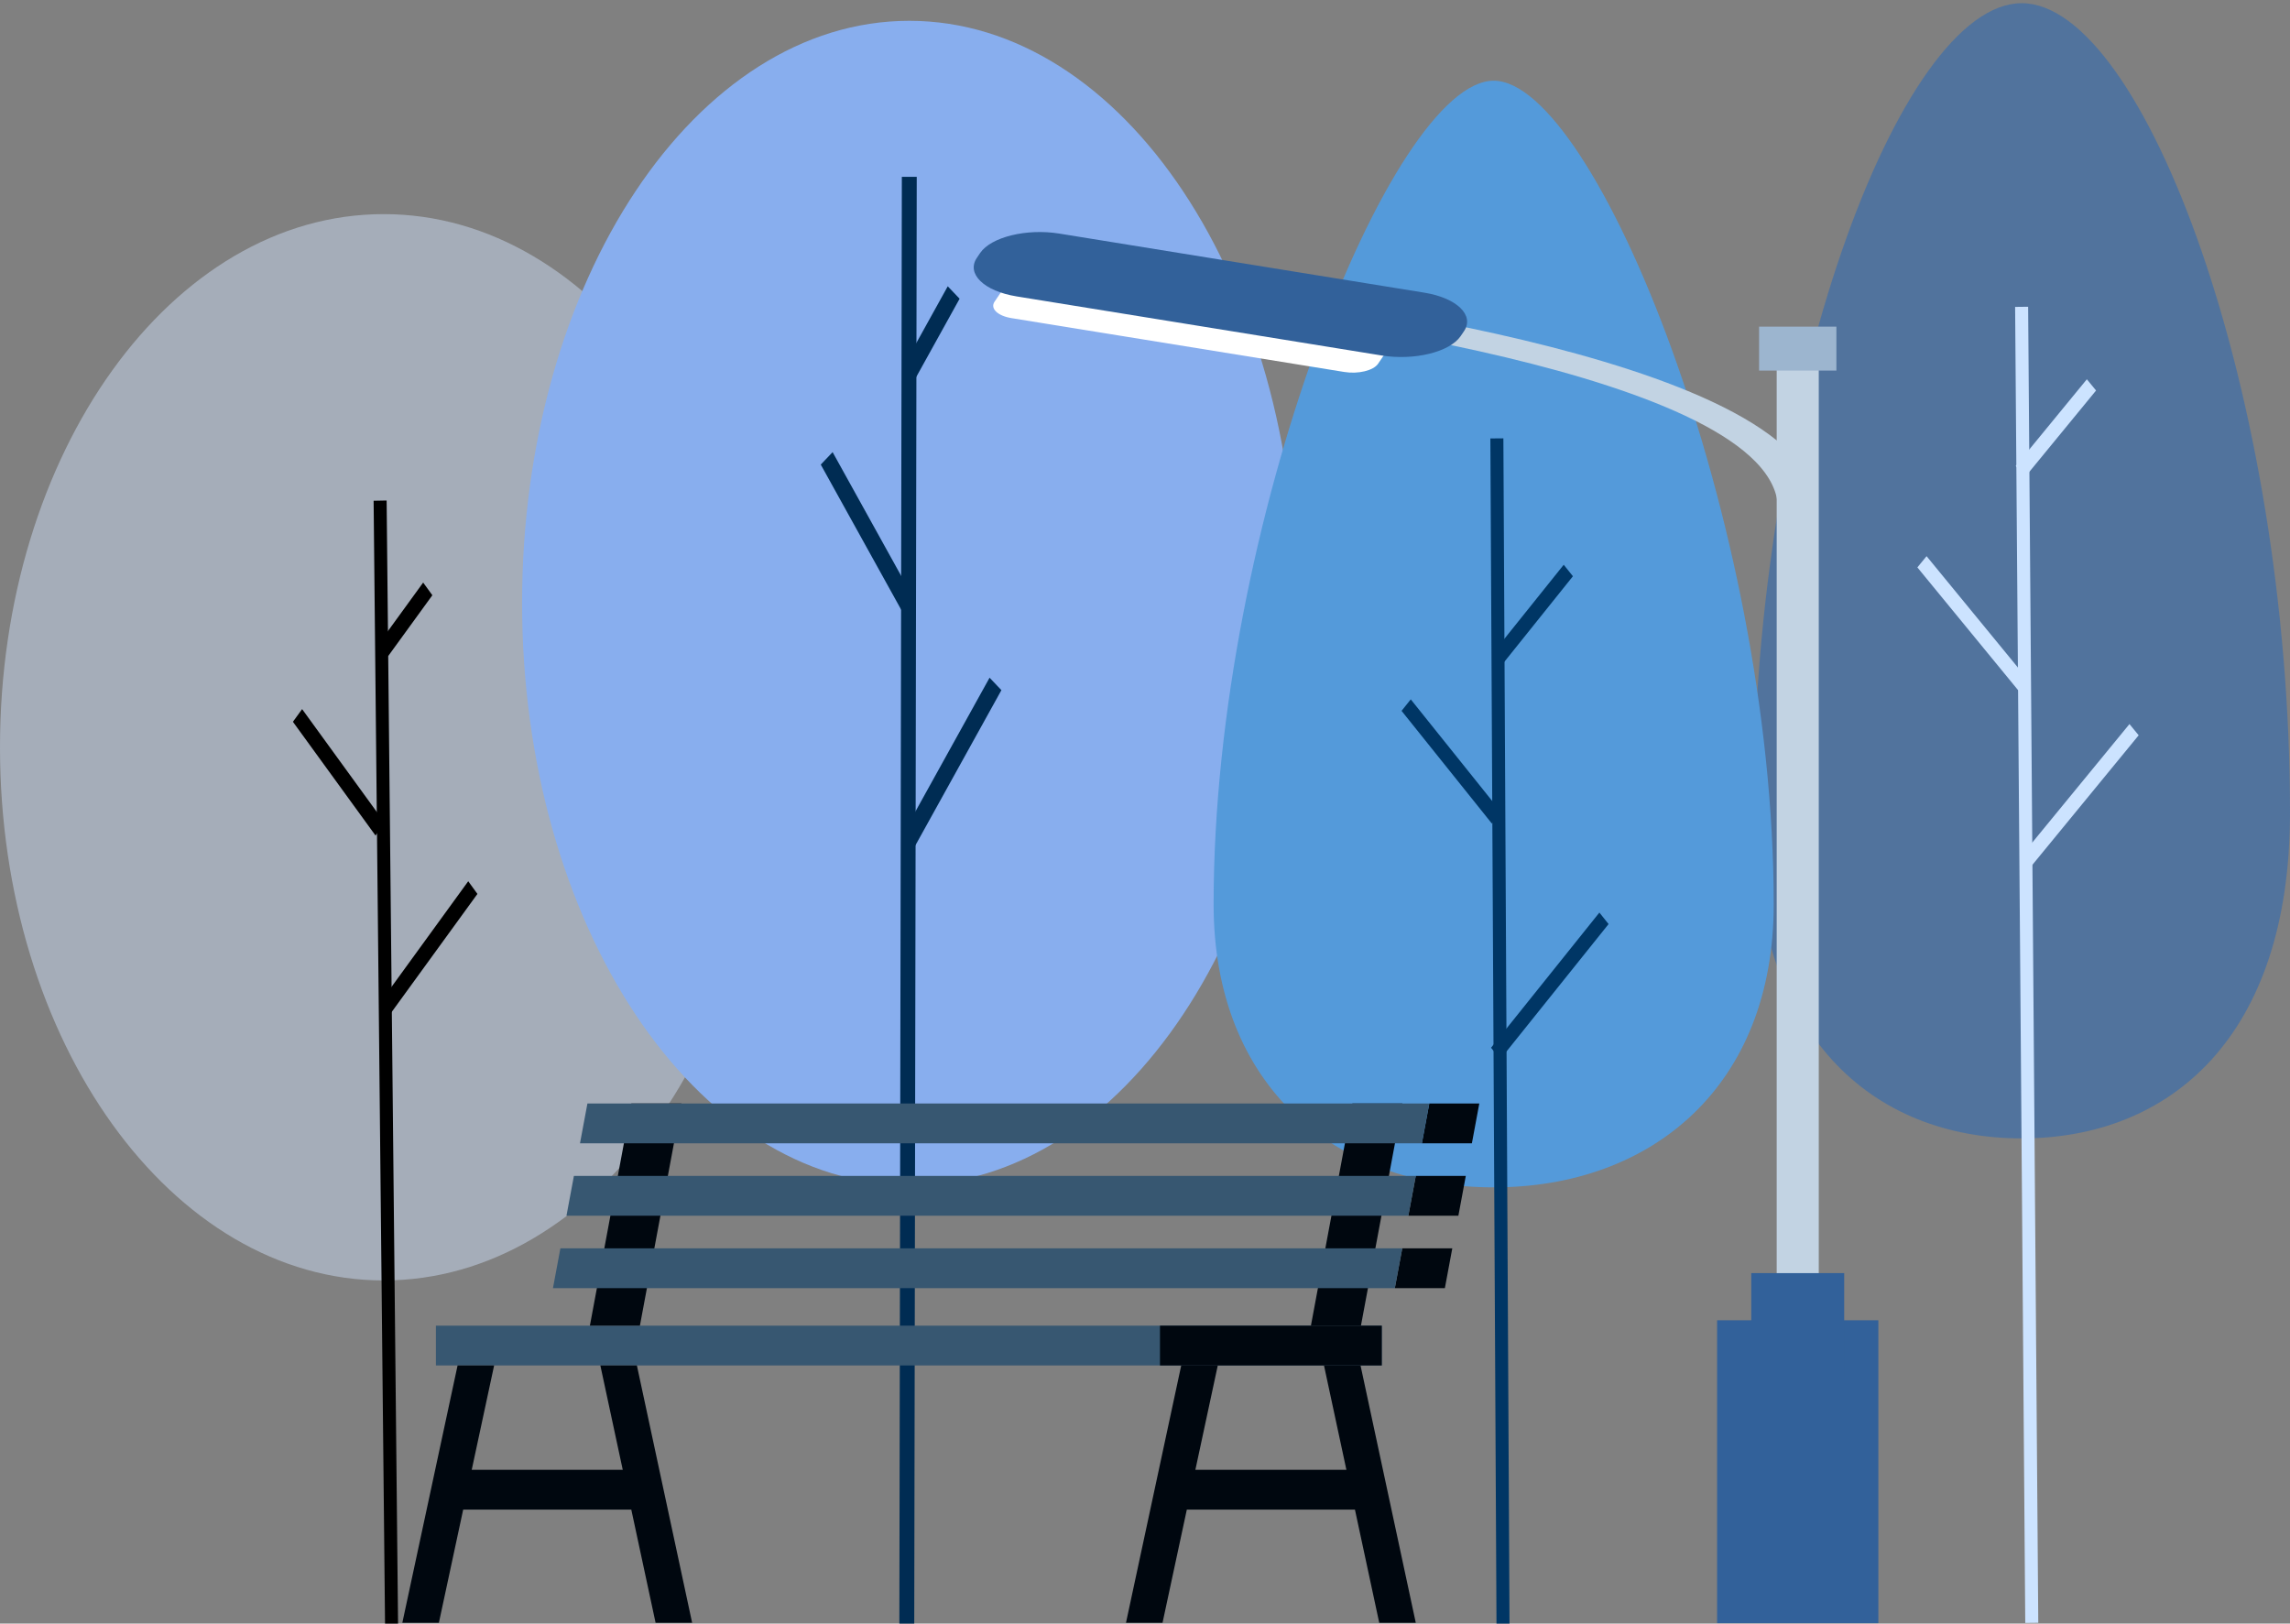 <?xml version="1.0" encoding="UTF-8" standalone="no"?>
<svg
   xmlns:dc="http://purl.org/dc/elements/1.1/"
   xmlns:cc="http://creativecommons.org/ns#"
   xmlns:rdf="http://www.w3.org/1999/02/22-rdf-syntax-ns#"
   xmlns:svg="http://www.w3.org/2000/svg"
   xmlns="http://www.w3.org/2000/svg"
   xmlns:sodipodi="http://sodipodi.sourceforge.net/DTD/sodipodi-0.dtd"
   xmlns:inkscape="http://www.inkscape.org/namespaces/inkscape"
   width="1407.36"
   height="997.838"
   viewBox="0 0 1407.36 997.838"
   version="1.1"
   id="svg6852"
   sodipodi:docname="bg-Nicole.svg"
   inkscape:version="1.0.2-2 (e86c870879, 2021-01-15)">
  <rect x="0" y="0" width="1407.36" height="997.838" fill="#808080" stroke="none"/>
  <sodipodi:namedview
     pagecolor="#ffffff"
     bordercolor="#666666"
     borderopacity="1"
     objecttolerance="10"
     gridtolerance="10"
     guidetolerance="10"
     inkscape:pageopacity="0"
     inkscape:pageshadow="2"
     inkscape:window-width="1920"
     inkscape:window-height="991"
     id="namedview6854"
     showgrid="false"
     inkscape:zoom="0.64976226"
     inkscape:cx="965.63434"
     inkscape:cy="545.99236"
     inkscape:window-x="-9"
     inkscape:window-y="-9"
     inkscape:window-maximized="1"
     inkscape:current-layer="Illustration-1"
     inkscape:document-rotation="0" />
  <!-- Generator: Sketch 53.2 (72643) - https://sketchapp.com -->
  <title
     id="title6519">bg-Nicole</title>
  <desc
     id="desc6521">Created with Sketch.</desc>
  <defs
     id="defs6537">
    <path
       d="m 78.101,86.331 c -6.87,3.94 -18.601,4.92 -28.82,4.33 l -2.35,29.04 -33.37,-13.73 c 0,0 3.2,-32.04 4.59,-44.34 -6.71,-6.09 -18.13,-8.91 -18.151,-19.25 -0.009,-3.57 2.08,-9.77 9.8,-9.78 10.37,-0.01 8.891,12.4 8.891,12.4 11.71,4.56 23.7,-34.82 30.62,-43.75 3.779,-4.87 32.8,6.05 32.8,6.05 l 17.45,4.67 c 0,0 0.609,61.69 -21.46,74.36"
       id="path-1" />
    <path
       d="m 326.125,87.826 5.524,20.974 c 0,0 43.888,-18.872 67.562,-10.525 L 320.764,147.424 300.981,88.766 Z M 60.029,24.797 35.517,49.312 c 0,0 2.227,13.349 2.336,28.812 0.158,22.383 -2.932,44.297 -2.932,44.297 L 1.9230769e-4,42.482 51.514,0 Z"
       id="path-3" />
    <path
       d="m 276.001,76.392 25.74,-4.799 9.716,37.231 -20.736,8.935 z M 30.963,0 33.657,31.067 15.324,49.335 0.768,24.919 Z"
       id="path-5" />
    <path
       d="M 170.349,319.821 C 130.39,399.349 61.603,466.77 61.603,466.77 L 0.016,375.442 c 0,0 82.048,-72.038 120.769,-231.114 C 114.276,118.192 109.65,96.664 108.026,82.866 102.699,37.683 129.573,7.26 136.785,1.9230769e-4 h 3.308 L 221.121,0 c 1.732,6.442 8.597,42.557 6.222,95.759 7.153,23.77 15.528,52.463 25.23,86.905 55.231,196.058 80.846,282.519 80.846,282.519 l -104.999,37.452 c 0,0 -30.14,-90.252 -58.071,-182.814 z"
       id="path-7" />
    <polygon
       id="path-9"
       points="0.218,140 45.603,140 45.603,0 0.218,0 " />
    <path
       d="m 227.311,228.597 -20.787,8.765 c 0.053,-3.186 0.546,-6.218 1.673,-8.868 2.151,-5.059 13.453,-6.48 13.453,-6.48 0,0 2.469,2.842 5.661,6.583 z m 6.434,7.626 c 3.671,4.416 6.914,8.462 7.556,9.723 1.614,3.171 4.599,18.868 4.457,21.969 -0.143,3.101 -9.444,17.037 -9.444,17.037 -5.771,-1.414 -2.002,-8.611 -2.002,-8.611 0,0 -5.17,4.371 -7.318,4.298 -20.241,-0.69 -19.156,-10.938 -18.678,-12.221 1.075,-2.882 6.478,0.413 6.478,0.413 0,0 -5.224,-10.597 -7.371,-22.021 z M 137.658,22.63 c -17.513,-1.644 -25.318,-16.296 -28.167,-21.896 6.219,-0.07 12.215,0.667 18.026,1.006 11.675,0.678 20.574,0.987 27.888,2.302 0.486,1.754 4.117,20.631 -17.747,18.588 z M 36.763,229.354 39.588,238.39 c 0,0 0.757,5.061 0.891,10.98 0.133,5.918 0.062,9.506 3.379,18.643 2.312,6.367 -6.845,3.771 -9.171,0.129 -2.4,-3.757 -2.428,-18.348 -7.186,-15.851 -4.757,2.496 -7.468,16.956 -7.746,30.797 -0.043,2.175 -1.807,3.808 -3.008,4.335 -1.947,0.855 -3.859,-7.881 -3.859,-7.881 0,0 -1.253,2.911 -4.089,1.419 -1.003,-0.527 -3.578,-6.577 -3.578,-6.577 0,0 -2.145,-3.052 -3.115,-6.344 -1.714,-5.812 -2.569,-16.409 -1.851,-19.443 0.917,-3.876 3.389,-10.959 5.519,-16.787 z"
       id="path-11" />
    <path
       d="m 189.635,24.796 44.871,-18.92 3.404,9.062 -45.64,18.359 z M 0.319,4.758 50.936,0.374 v 9.539 l -50.461,4 z"
       id="path-13" />
    <path
       d="M 71.028,116.942 70.167,87.129 c 0,0 36.147,2.885 43.88,-1.141 0,0 9.451,-48.802 -1.821,-75.827 L 111.998,9.109 35.716,0.166 31.44,44.037 C 28.87,36.441 7.664,27.827 2.12,38.705 -9.893,62.275 33.061,78.146 33.061,78.146 l -4.362,39.155"
       id="path-15" />
    <path
       d="m 182.331,15.879 -0.283,24.451 c 0,0 54.783,8.634 73.354,29.567 H 146.256 L 150.828,0 Z M 42.521,13.82 42.237,41.283 c 0,0 23.074,3.014 32.467,28.615 H 8.0629921e-4 L 5.455,39.764 21.983,30.555 Z"
       id="path-17" />
    <path
       d="m 145.789,2.593 31.503,9.473 -0.283,24.45 -33.76,-1.518 z M 5.979,0.533 37.482,10.008 37.198,37.47 0.415,35.95 Z"
       id="path-19" />
    <path
       d="m 185.838,469.258 -0.726,22.692 h -41.555 l 0.729,-22.76 c -4.655,-1.869 -7.982,-6.363 -8.095,-11.673 l -6.689,-339.891 -72.275,343.149 c -1.018,4.827 -4.596,8.576 -9.14,9.957 l -2.717,21.218 H 1.8 L 5.55,468.524 C 1.922,465.71 -0.181,461.081 0.542,456.137 L 67.082,1.336 l 60.131,-2.084e-4 -0.003,-0.174 h 72.83 L 195.674,456.881 c -0.06,5.993 -4.227,11.006 -9.836,12.377 z"
       id="path-21" />
    <polygon
       id="path-23"
       points="76.592,0.429 83.572,1.568 7.461,465.042 0.461,463.873 " />
    <path
       d="m 316.927,62.682 -0.5,-8.629 c 0,0 0.01,-6.005 0.79,-12.486 0.78,-6.482 5.28,-14.147 0.52,-25.589 -4.76,-11.433 6.62,-3.539 9.14,1.899 2.1,4.533 0.99,14.067 3.57,17.556 2.18,-1.183 3.63,-2.724 3.63,-2.724 l 24.53,-31.633 c 0.79,-1.064 2.25,-1.382 3.42,-0.756 l 1.32,0.716 c 1.39,0.756 1.83,2.525 0.94,3.817 -4.79,6.989 -19.63,27.488 -19.23,27.697 l 0.65,0.785 28.81,-30.202 c 0.9,-1.004 2.41,-1.183 3.52,-0.418 l 1.73,1.193 c 1.26,0.865 1.53,2.595 0.59,3.788 -5.73,7.357 -27.23,30.709 -26.82,30.937 l 0.86,0.825 26.82,-23.551 c 0.95,-1.054 2.57,-1.173 3.67,-0.288 l 1.31,1.064 c 1.15,0.925 1.32,2.605 0.38,3.738 l -25.33,23.68 0.73,1.143 21.99,-15.359 c 1.01,-0.895 2.53,-0.895 3.55,-0.01 l 0.61,0.547 c 1.08,0.954 1.2,2.595 0.26,3.698 -3.22,3.788 -13.22,10.13 -21.08,17.954 -6.1,6.074 -9.09,11.83 -17.61,18.65 -3.6,2.893 -6.81,4.404 -9.87,6.005 z M 119.217,42.883 c 0,0 16.947,-0.033 29.178,-0.074 12.23,-0.042 27.61,5.099 27.61,5.099 0,0 8.003,17.97 -19.797,16.343 -27.8,-1.629 -36.991,-21.368 -36.991,-21.368 z M 0.01,178.939 C -0.605,156.304 26.524,115.602 26.524,115.602 l 47.486,21.125 -19.539,41.601 53.728,74.869 -22.118,18.008 c 0,0 -85.345,-65.577 -86.071,-92.266 z"
       id="path-25" />
    <path
       d="m 101.929,177.815 13.212,17.719 -39.795,34.667 c 0,0 -73.027,-53.494 -75.282,-95.437 C -1.372,108.05 22.013,69.916 22.013,69.916 c 0,0 29.352,-46.884 63.282,-62.707 C 92.258,3.962 109.139,1.253 119.373,0.136 c 3.137,-0.343 1.261,0.879 2.338,2.947 1.125,2.16 4.55,5.36 6.919,7.753 4.931,4.979 14.649,8.749 19.87,9.521 3.978,0.588 11.666,1.501 15.365,1.004 3.698,-0.496 7.719,-2.165 8.794,-3.156 1.075,-0.991 2.673,-2.232 3.502,-4.142 0.829,-1.911 0.787,-1.363 0.787,-3.126 0,-1.763 -0.091,-1.502 -0.264,-2.341 -0.173,-0.839 -0.173,-1.343 -0.274,-1.777 -0.45,-1.918 -0.249,-1.657 -0.249,-1.657 20.03,6.046 30.175,8.284 37.472,17.079 l 55.764,39.111 38.154,-49.757 49.23,33.035 c 0,0 -43.589,81.162 -75.179,90.135 -25.447,7.228 -51.226,-15.251 -60.29,-24.267 l 10.769,54.637 c 1.726,9.433 -6.539,13.003 -13.903,12.669 z"
       id="path-27" />
  </defs>
  <g
     id="Scene"
     stroke="none"
     stroke-width="1"
     fill="none"
     fill-rule="evenodd"
     transform="translate(-5.352,-276.455)">
    <g
       id="Illustration-1"
       transform="translate(-186,-96)">
      <g
         id="Background-Object-/-Tree-/-3"
         transform="matrix(1,0,0,1.377,162,398.974)">
        <g
           id="Group-12"
           transform="translate(234,30)">
          <path
             d="m 266.931,284.274 c 0,131.425 -105.567,237.965 -235.789,237.965 -130.223,0 -235.789,-106.54 -235.789,-237.965 0,-131.425 105.567,-237.965 235.789,-237.965 130.223,0 235.789,106.54 235.789,237.965"
             id="Fill-1"
             fill="#ecf6ff"
             style="fill:#a5adb9;fill-opacity:1;stroke-width:0.995" />
          <path
             d="m 28.965,174.189 7.035,502.388"
             id="Stroke-4"
             stroke="#b6d4ff"
             stroke-width="8"
             style="stroke:#000000;stroke-opacity:1"
             sodipodi:nodetypes="cc" />
          <path
             d="m 32.965,399.869 52.974,-52.973"
             id="Stroke-6"
             stroke="#b6d4ff"
             stroke-width="8"
             style="stroke:#000000;stroke-opacity:1" />
          <path
             d="m 30.965,240.86 27.276,-27.276"
             id="Stroke-8"
             stroke="#b6d4ff"
             stroke-width="8"
             style="stroke:#000000;stroke-opacity:1" />
          <path
             d="m 28.965,320.837 -50.769,-50.768"
             id="Stroke-10"
             stroke="#b6d4ff"
             stroke-width="8"
             style="stroke:#000000;stroke-opacity:1" />
          <path
             d="m 592.142,219.828 c 0,143.481 -106.541,259.795 -237.966,259.795 -131.425,0 -237.966,-116.314 -237.966,-259.795 0,-143.481 106.541,-259.795 237.966,-259.795 131.425,0 237.966,116.313 237.966,259.795"
             id="Fill-1-0"
             fill="#ecf6ff"
             style="fill:#88aeee;fill-opacity:1;stroke-width:1.045" />
          <path
             d="M 354.176,29.67 352.637,676.062"
             id="Stroke-4-6"
             stroke="#b6d4ff"
             stroke-width="9.158"
             style="stroke:#002c53;stroke-opacity:1"
             sodipodi:nodetypes="cc" />
          <path
             d="m 354.176,325.422 52.974,-69.421"
             id="Stroke-6-5"
             stroke="#b6d4ff"
             stroke-width="9.158"
             style="stroke:#002c53;stroke-opacity:1" />
          <path
             d="m 354.176,117.042 27.276,-35.745"
             id="Stroke-8-1"
             stroke="#b6d4ff"
             stroke-width="9.158"
             style="stroke:#002c53;stroke-opacity:1" />
          <path
             d="m 354.176,221.852 -50.769,-66.531"
             id="Stroke-10-1"
             stroke="#b6d4ff"
             stroke-width="9.158"
             style="stroke:#002c53;stroke-opacity:1" />
        </g>
      </g>
      <g
         id="Background-Object-/-Tree-/-4"
         transform="matrix(1,0,0,1.219,960.922,261.491)">
        <g
           id="g6556"
           transform="translate(308,24)">
          <path
             d="m 329.79,476.82 c 0,113.31 -73.99,164.16 -164.899,164.16 -90.901,0 -164.891,-50.85 -164.891,-164.16 0,-211.07 89.99,-408.18 164.891,-408.18 74.909,0 164.899,197.11 164.899,408.18"
             id="path6546"
             fill="#ecf6ff"
             style="fill:#51739d;fill-opacity:1" />
          <path
             d="m 164.895,225.727 6.156,655.508"
             id="path6548"
             stroke="#cce3ff"
             stroke-width="8"
             stroke-linecap="square"
             sodipodi:nodetypes="cc" />
          <path
             d="m 169.895,498.978 61.236,-61.237"
             id="path6550"
             stroke="#cce3ff"
             stroke-width="8"
             stroke-linecap="square" />
          <path
             d="m 166.895,301.963 38.052,-38.052"
             id="path6552"
             stroke="#cce3ff"
             stroke-width="8"
             stroke-linecap="square" />
          <path
             d="m 162.895,409.553 -56.456,-56.456"
             id="path6554"
             stroke="#cce3ff"
             stroke-width="8"
             stroke-linecap="square" />
        </g>
      </g>
      <g
         id="Background-Object-/-Tree-/-5"
         transform="matrix(1,0,0,1.248,639.198,-25.812)">
        <g
           id="g6569"
           transform="translate(300,205.232)">
          <path
             d="m 342.22,559.222 c 0,89.479 -74.75,139.398 -172.109,139.398 -97.361,0 -172.111,-49.919 -172.111,-139.398 0,-188.395 109.851,-405.585 172.111,-405.585 62.259,0 172.109,217.19 172.109,405.585"
             id="path6559"
             fill="#cce3ff"
             style="fill:#549ada;fill-opacity:1;stroke-width:0.884" />
          <path
             d="m 172.11,333.784 3.716,576.093"
             id="path6561"
             stroke="#ecf6ff"
             stroke-width="8"
             stroke-linecap="square"
             sodipodi:nodetypes="cc"
             style="stroke:#003665;stroke-opacity:1" />
          <path
             d="m 174.167,629.87 60.915,-60.915"
             id="path6563"
             stroke="#ecf6ff"
             stroke-width="8"
             stroke-linecap="square"
             style="stroke:#003665;stroke-opacity:1" />
          <path
             d="m 169.011,513.807 -49.846,-49.846"
             id="path6565"
             stroke="#ecf6ff"
             stroke-width="8"
             stroke-linecap="square"
             style="stroke:#003665;stroke-opacity:1" />
          <path
             d="m 175.11,435.723 38.052,-38.053"
             id="path6567"
             stroke="#ecf6ff"
             stroke-width="8"
             stroke-linecap="square"
             style="stroke:#003665;stroke-opacity:1" />
        </g>
      </g>
      <g
         id="Background-Object-/-Sofa-/-4"
         transform="matrix(0.8,0,0,0.8,235.419,709.86)">
        <g
           id="Group-17"
           transform="translate(254,426)">
          <polygon
             id="polygon6572"
             fill="#cce3ff"
             points="778.532,398.925 736.095,201.246 708.022,201.246 750.459,398.925 "
             style="fill:#00070f;fill-opacity:1" />
          <polygon
             id="Fill-2"
             fill="#d7ebff"
             points="752.422,170.666 25.785,170.666 25.785,201.245 752.422,201.245 "
             style="fill:#375771;fill-opacity:1" />
          <polygon
             id="Fill-3"
             fill="#d7ebff"
             points="740.018,281.407 598.347,281.407 598.347,311.987 740.018,311.987 "
             style="fill:#00070f;fill-opacity:1" />
          <polygon
             id="Fill-4"
             fill="#cce3ff"
             points="182.506,170.666 214.352,0 175.921,0 144.075,170.666 "
             style="fill:#00070f;fill-opacity:1" />
          <polygon
             id="Fill-5"
             fill="#cce3ff"
             points="736.408,170.666 768.254,0 729.824,0 697.978,170.666 "
             style="fill:#00070f;fill-opacity:1" />
          <polygon
             id="Fill-6"
             fill="#b6d4ff"
             points="752.422,170.667 582.025,170.667 582.025,201.246 752.422,201.246 "
             style="fill:#00070f;fill-opacity:1" />
          <polygon
             id="Fill-7"
             fill="#cce3ff"
             points="762.447,141.836 768.155,111.25 806.581,111.25 800.884,141.836 "
             style="fill:#00070f;fill-opacity:1" />
          <polygon
             id="Fill-8"
             fill="#d7ebff"
             points="115.711,141.836 121.419,111.25 768.156,111.25 762.448,141.836 "
             style="fill:#375771;fill-opacity:1" />
          <polygon
             id="Fill-9"
             fill="#cce3ff"
             points="772.823,86.202 778.531,55.627 816.957,55.627 811.26,86.202 "
             style="fill:#00070f;fill-opacity:1" />
          <polygon
             id="Fill-10"
             fill="#d7ebff"
             points="126.087,86.202 131.795,55.627 778.532,55.627 772.824,86.202 "
             style="fill:#375771;fill-opacity:1" />
          <polygon
             id="Fill-11"
             fill="#cce3ff"
             points="821.636,30.58 827.333,0.004 788.907,0.004 783.211,30.58 "
             style="fill:#00070f;fill-opacity:1" />
          <polygon
             id="Fill-12"
             fill="#d7ebff"
             points="783.21,30.58 788.907,0.004 142.18,0.004 136.472,30.58 "
             style="fill:#375771;fill-opacity:1" />
          <polygon
             id="Fill-13"
             fill="#cce3ff"
             points="583.984,398.925 626.42,201.246 598.347,201.246 555.91,398.925 "
             style="fill:#00070f;fill-opacity:1" />
          <polygon
             id="Fill-14"
             fill="#cce3ff"
             points="222.621,398.924 180.185,201.245 152.112,201.245 194.549,398.924 "
             style="fill:#00070f;fill-opacity:1" />
          <polygon
             id="Fill-15"
             fill="#d7ebff"
             points="184.108,281.407 42.436,281.407 42.436,311.986 184.108,311.986 "
             style="fill:#00070f;fill-opacity:1" />
          <polygon
             id="Fill-16"
             fill="#cce3ff"
             points="28.074,398.924 70.509,201.245 42.436,201.245 -0,398.924 "
             style="fill:#00070f;fill-opacity:1" />
        </g>
      </g>
      <g
         id="Background-Object-/-Streetlight-/-1"
         transform="matrix(1.616,0,0,0.789,304.974,442.471)">
        <g
           id="Group-11"
           transform="translate(300,91)">
          <polygon
             id="polygon6591"
             fill="#d7ebff"
             points="321.369,91.911 305.369,91.911 305.369,803.774 321.369,803.774 "
             transform="matrix(1,0,0,1.026,0,-2.431)"
             style="fill:#c2d3e3;fill-opacity:1" />
          <path
             d="M 140.973,110.028 14.353,68.054 C 9.064,66.301 6.17,60.538 7.924,55.249 l 6.316,-19.054 c 1.754,-5.289 7.516,-8.182 12.805,-6.429 l 126.62,41.974 c 5.289,1.753 8.183,7.516 6.429,12.805 l -6.316,19.054 c -1.753,5.289 -7.516,8.182 -12.805,6.429"
             id="path6593"
             fill="#ecf6ff"
             style="fill:#ffffff;fill-opacity:1" />
          <polygon
             id="polygon6595"
             fill="#cce3ff"
             points="282.704,1067.7 344.034,1067.7 344.034,831.773 282.704,831.773 "
             style="fill:#32619a;fill-opacity:1"
             transform="translate(0,16.918)" />
          <polygon
             id="polygon6597"
             fill="#cce3ff"
             points="295.703,875.772 331.035,875.772 331.035,795.047 295.703,795.047 "
             style="fill:#32619a;fill-opacity:1"
             transform="translate(0,16.918)" />
          <polygon
             id="polygon6599"
             fill="#cce3ff"
             points="298.668,74.7 298.668,108.928 328.072,108.928 328.072,74.7 "
             style="fill:#9cb5cf;fill-opacity:1" />
          <path
             d="m 98.046,53.644 c 0,0 215.323,47.609 215.323,163.326"
             id="path6601"
             stroke="#dceeff"
             stroke-width="15"
             stroke-linejoin="bevel"
             style="stroke:#c2d3e3;stroke-opacity:1" />
          <path
             d="M 155.112,97.155 16.302,51.14 C 3.881,47.023 -2.913,33.489 1.204,21.067 l 1.247,-3.762 c 4.118,-12.422 17.651,-19.217 30.074,-15.099 l 138.809,46.014 c 12.422,4.118 19.216,17.651 15.098,30.074 l -1.247,3.762 c -4.118,12.422 -17.651,19.217 -30.073,15.099"
             id="path6603"
             fill="#cce3ff"
             style="fill:#32619a;fill-opacity:1" />
        </g>
      </g>
    </g>
  </g>
</svg>
